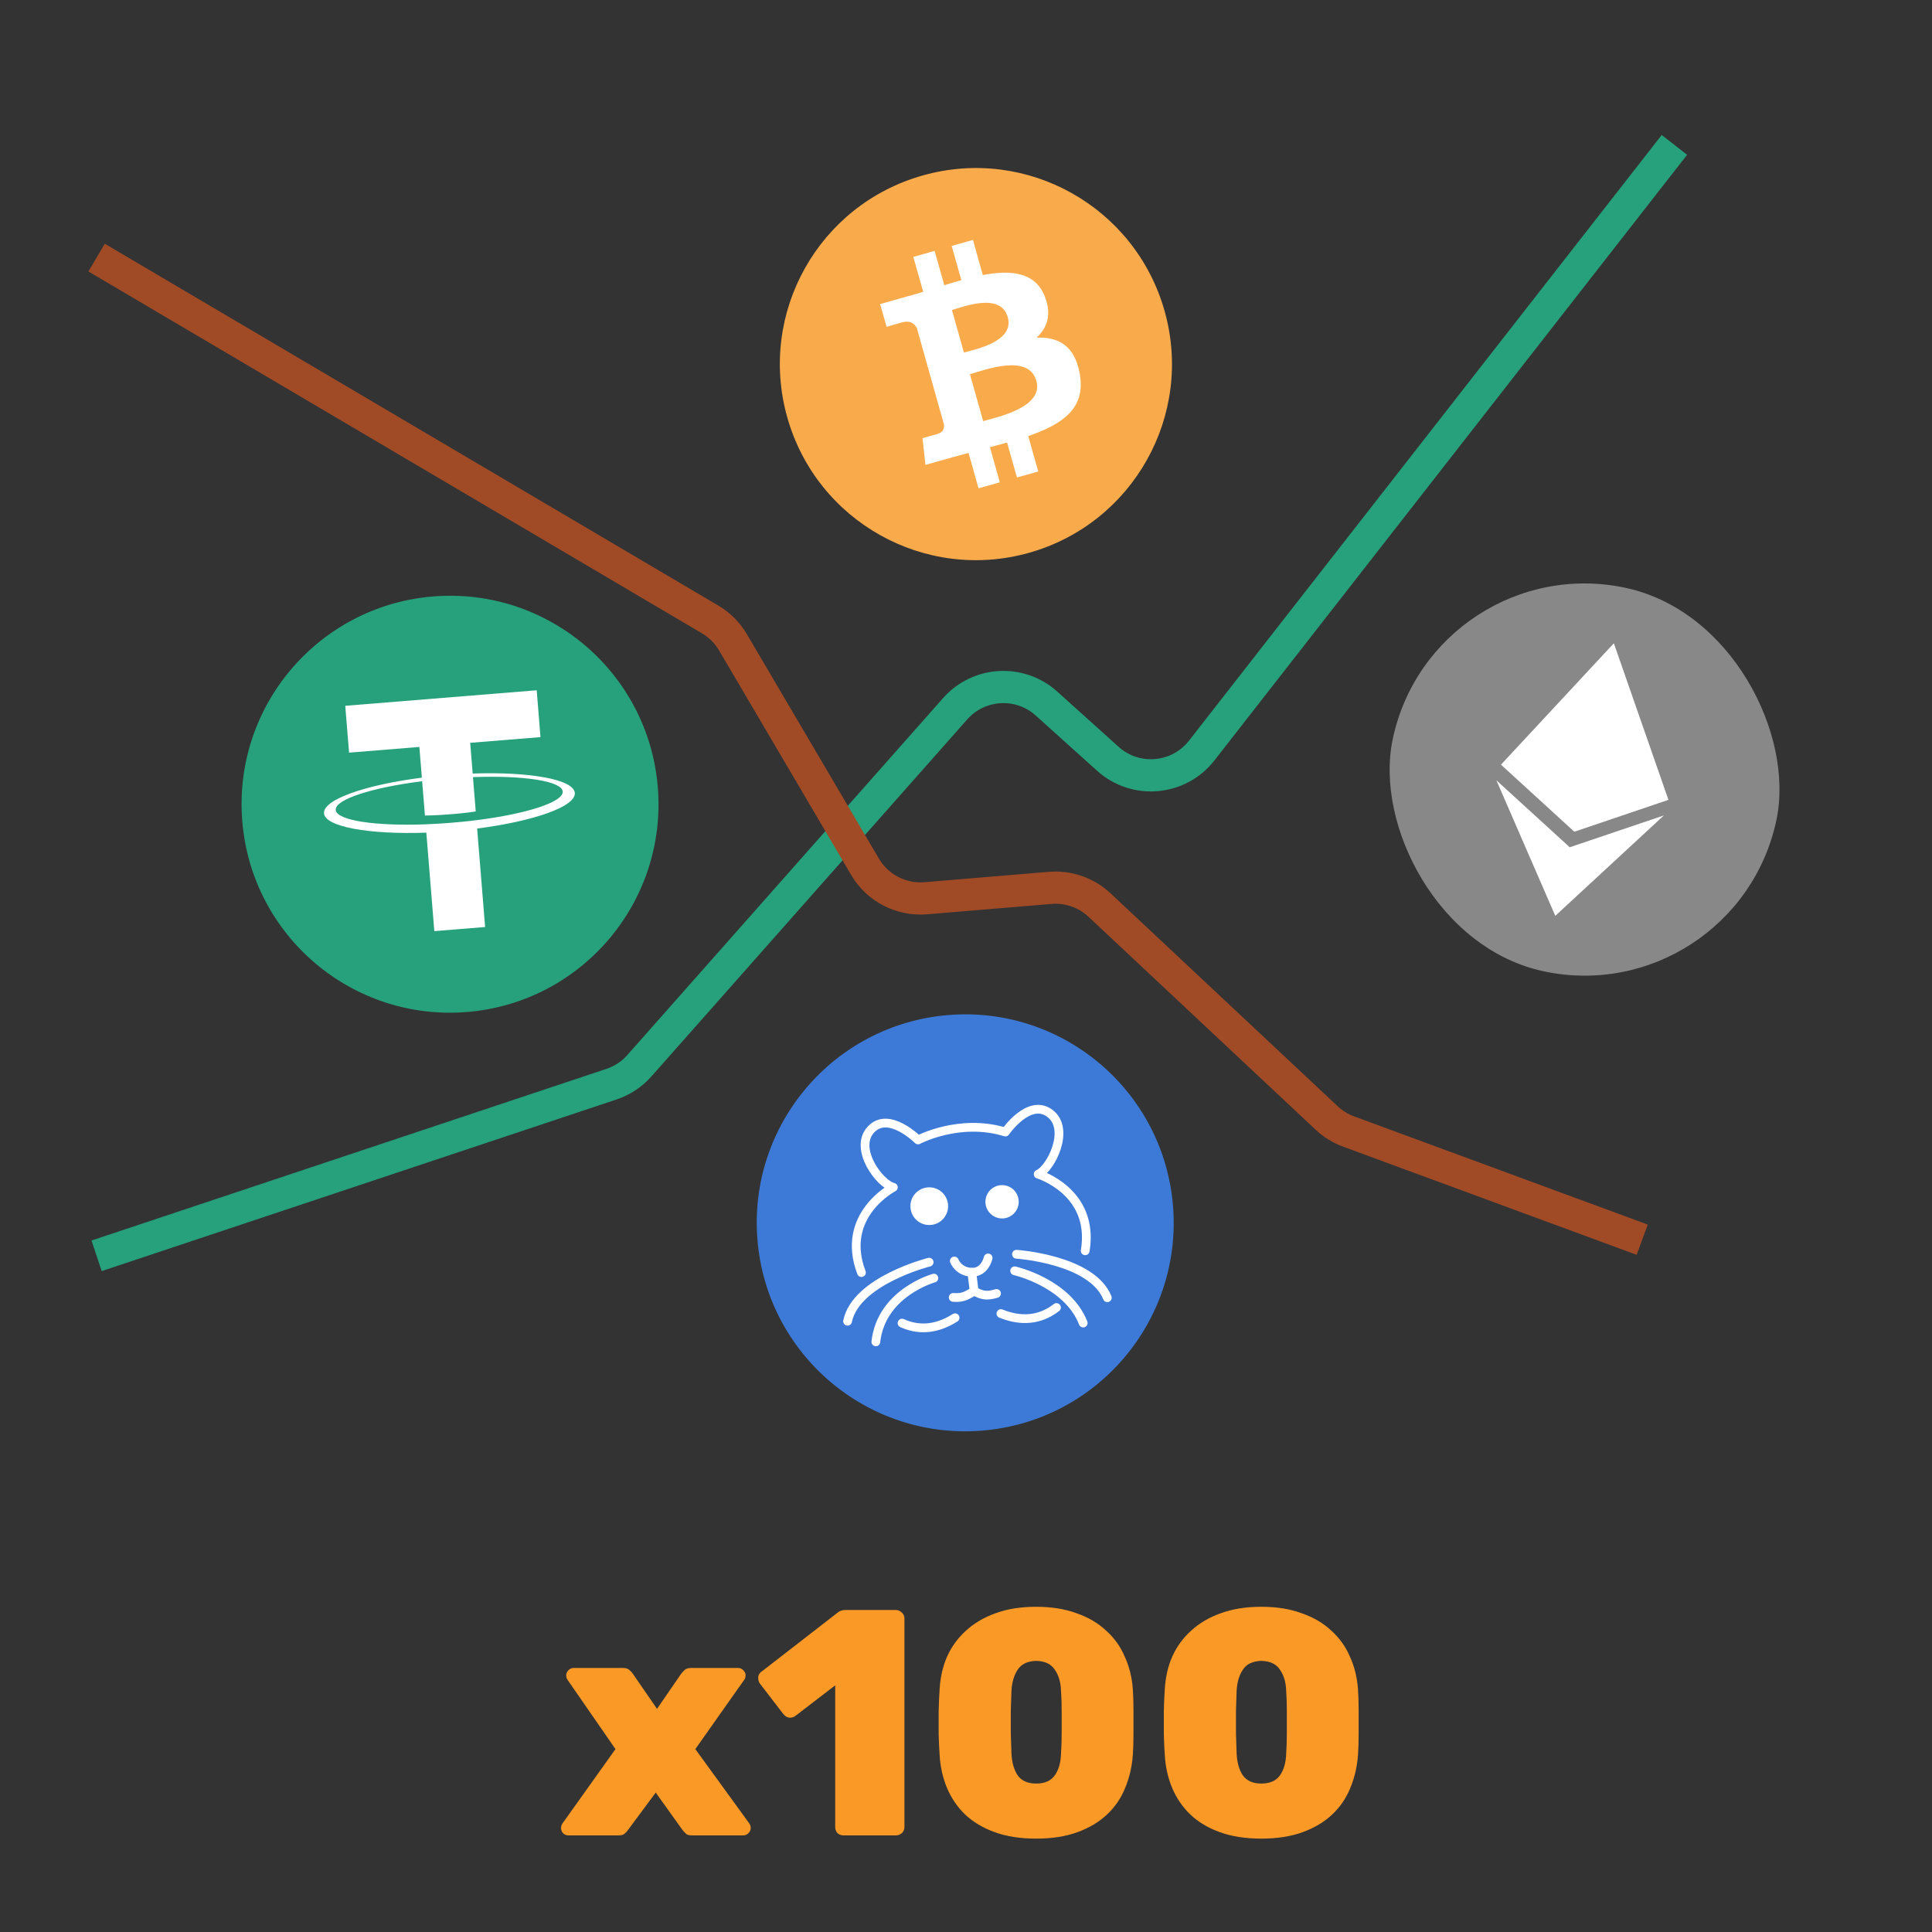 <svg width="60" height="60" viewBox="0 0 60 60" fill="none" xmlns="http://www.w3.org/2000/svg">
<rect x="0" y="0" width="60" height="60" fill="#333333" stroke="none"/>
<path d="M3 39L18.99 33.67C19.324 33.559 19.623 33.361 19.856 33.098L29.663 22.011C30.4 21.178 31.673 21.106 32.499 21.849L34.405 23.565C35.267 24.341 36.606 24.223 37.32 23.309L52 4.5" stroke="#26A17B"></path>
<path d="M51 38.5L41.881 35.14C41.629 35.048 41.399 34.906 41.204 34.723L34.148 28.108C33.736 27.721 33.178 27.527 32.614 27.574L28.753 27.896C27.987 27.959 27.252 27.579 26.863 26.917L22.762 19.946C22.59 19.653 22.347 19.41 22.054 19.237L3 8" stroke="#A14B26"></path>
<path d="M17.654 57C17.588 57 17.531 56.977 17.484 56.93C17.444 56.883 17.424 56.83 17.424 56.77C17.424 56.75 17.428 56.727 17.434 56.7C17.441 56.673 17.454 56.647 17.474 56.62L19.114 54.32L17.634 52.18C17.621 52.16 17.608 52.137 17.594 52.11C17.588 52.083 17.584 52.057 17.584 52.03C17.584 51.97 17.608 51.917 17.654 51.87C17.701 51.823 17.754 51.8 17.814 51.8H19.344C19.438 51.8 19.508 51.823 19.554 51.87C19.601 51.91 19.634 51.947 19.654 51.98L20.404 53.07L21.154 51.98C21.181 51.947 21.214 51.91 21.254 51.87C21.301 51.823 21.371 51.8 21.464 51.8H22.924C22.984 51.8 23.038 51.823 23.084 51.87C23.131 51.917 23.154 51.967 23.154 52.02C23.154 52.053 23.151 52.083 23.144 52.11C23.138 52.137 23.124 52.16 23.104 52.18L21.594 54.32L23.264 56.62C23.284 56.647 23.298 56.673 23.304 56.7C23.311 56.727 23.314 56.75 23.314 56.77C23.314 56.83 23.291 56.883 23.244 56.93C23.198 56.977 23.144 57 23.084 57H21.484C21.398 57 21.334 56.98 21.294 56.94C21.254 56.9 21.221 56.863 21.194 56.83L20.364 55.67L19.504 56.83C19.484 56.863 19.451 56.9 19.404 56.94C19.364 56.98 19.301 57 19.214 57H17.654ZM26.198 57C26.125 57 26.061 56.977 26.008 56.93C25.961 56.877 25.938 56.813 25.938 56.74V52.34L24.688 53.3C24.621 53.34 24.555 53.353 24.488 53.34C24.428 53.327 24.371 53.287 24.318 53.22L23.588 52.27C23.555 52.21 23.541 52.143 23.548 52.07C23.561 51.997 23.601 51.94 23.668 51.9L26.028 50.07C26.061 50.043 26.095 50.027 26.128 50.02C26.161 50.007 26.201 50 26.248 50H27.818C27.891 50 27.955 50.027 28.008 50.08C28.061 50.127 28.088 50.187 28.088 50.26V56.74C28.088 56.813 28.061 56.877 28.008 56.93C27.955 56.977 27.891 57 27.818 57H26.198ZM32.181 57.1C31.688 57.1 31.258 57.033 30.891 56.9C30.525 56.767 30.218 56.583 29.971 56.35C29.731 56.117 29.545 55.843 29.411 55.53C29.278 55.21 29.201 54.867 29.181 54.5C29.168 54.32 29.158 54.107 29.151 53.86C29.151 53.613 29.151 53.367 29.151 53.12C29.158 52.867 29.168 52.647 29.181 52.46C29.201 52.093 29.278 51.757 29.411 51.45C29.551 51.137 29.748 50.867 30.001 50.64C30.255 50.407 30.561 50.227 30.921 50.1C31.281 49.967 31.701 49.9 32.181 49.9C32.655 49.9 33.071 49.967 33.431 50.1C33.798 50.227 34.105 50.407 34.351 50.64C34.605 50.867 34.798 51.137 34.931 51.45C35.071 51.757 35.155 52.093 35.181 52.46C35.195 52.647 35.201 52.867 35.201 53.12C35.201 53.367 35.201 53.613 35.201 53.86C35.201 54.107 35.195 54.32 35.181 54.5C35.155 54.867 35.075 55.21 34.941 55.53C34.815 55.843 34.628 56.117 34.381 56.35C34.135 56.583 33.828 56.767 33.461 56.9C33.095 57.033 32.668 57.1 32.181 57.1ZM32.181 55.39C32.448 55.39 32.641 55.303 32.761 55.13C32.881 54.957 32.945 54.73 32.951 54.45C32.965 54.257 32.971 54.047 32.971 53.82C32.971 53.593 32.971 53.367 32.971 53.14C32.971 52.907 32.965 52.7 32.951 52.52C32.945 52.253 32.881 52.033 32.761 51.86C32.648 51.68 32.455 51.587 32.181 51.58C31.908 51.587 31.715 51.68 31.601 51.86C31.488 52.033 31.425 52.253 31.411 52.52C31.405 52.7 31.398 52.907 31.391 53.14C31.391 53.367 31.391 53.593 31.391 53.82C31.398 54.047 31.405 54.257 31.411 54.45C31.425 54.73 31.488 54.957 31.601 55.13C31.721 55.303 31.915 55.39 32.181 55.39ZM39.174 57.1C38.68 57.1 38.25 57.033 37.884 56.9C37.517 56.767 37.21 56.583 36.964 56.35C36.724 56.117 36.537 55.843 36.404 55.53C36.27 55.21 36.194 54.867 36.174 54.5C36.16 54.32 36.15 54.107 36.144 53.86C36.144 53.613 36.144 53.367 36.144 53.12C36.15 52.867 36.16 52.647 36.174 52.46C36.194 52.093 36.27 51.757 36.404 51.45C36.544 51.137 36.74 50.867 36.994 50.64C37.247 50.407 37.554 50.227 37.914 50.1C38.274 49.967 38.694 49.9 39.174 49.9C39.647 49.9 40.064 49.967 40.424 50.1C40.79 50.227 41.097 50.407 41.344 50.64C41.597 50.867 41.79 51.137 41.924 51.45C42.064 51.757 42.147 52.093 42.174 52.46C42.187 52.647 42.194 52.867 42.194 53.12C42.194 53.367 42.194 53.613 42.194 53.86C42.194 54.107 42.187 54.32 42.174 54.5C42.147 54.867 42.067 55.21 41.934 55.53C41.807 55.843 41.62 56.117 41.374 56.35C41.127 56.583 40.82 56.767 40.454 56.9C40.087 57.033 39.66 57.1 39.174 57.1ZM39.174 55.39C39.44 55.39 39.634 55.303 39.754 55.13C39.874 54.957 39.937 54.73 39.944 54.45C39.957 54.257 39.964 54.047 39.964 53.82C39.964 53.593 39.964 53.367 39.964 53.14C39.964 52.907 39.957 52.7 39.944 52.52C39.937 52.253 39.874 52.033 39.754 51.86C39.64 51.68 39.447 51.587 39.174 51.58C38.9 51.587 38.707 51.68 38.594 51.86C38.48 52.033 38.417 52.253 38.404 52.52C38.397 52.7 38.39 52.907 38.384 53.14C38.384 53.367 38.384 53.593 38.384 53.82C38.39 54.047 38.397 54.257 38.404 54.45C38.417 54.73 38.48 54.957 38.594 55.13C38.714 55.303 38.907 55.39 39.174 55.39Z" fill="#FB9927"></path>
<g clip-path="url(#clip0_2818_6947)">
<path d="M36.167 9.656C37.08 12.893 35.193 16.256 31.96 17.167C28.723 18.08 25.36 16.193 24.449 12.96C23.536 9.723 25.418 6.362 28.656 5.449C31.887 4.534 35.254 6.418 36.167 9.656Z" fill="url(#paint0_linear_2818_6947)"></path>
<path d="M32.449 9.211C32.151 8.449 31.401 8.374 30.522 8.542L30.216 7.451L29.555 7.637L29.855 8.699C29.681 8.749 29.503 8.801 29.327 8.858L29.025 7.792L28.364 7.978L28.671 9.063C28.527 9.107 28.387 9.149 28.25 9.188L28.248 9.184L27.333 9.444L27.535 10.151C27.535 10.151 28.021 10.004 28.015 10.013C28.283 9.936 28.414 10.07 28.477 10.198L28.825 11.44C28.844 11.435 28.867 11.428 28.899 11.426C28.876 11.433 28.853 11.441 28.827 11.445L29.316 13.182C29.327 13.268 29.314 13.418 29.129 13.469C29.138 13.475 28.649 13.607 28.649 13.607L28.74 14.437L29.604 14.195C29.766 14.152 29.921 14.107 30.079 14.066L30.389 15.165L31.05 14.979L30.744 13.889C30.925 13.84 31.105 13.792 31.275 13.744L31.583 14.828L32.244 14.643L31.933 13.543C33.031 13.163 33.732 12.664 33.529 11.59C33.37 10.728 32.868 10.461 32.192 10.486C32.526 10.18 32.667 9.765 32.449 9.211ZM32.185 11.827C32.418 12.647 30.982 12.953 30.533 13.078L30.122 11.62C30.571 11.495 31.946 10.967 32.185 11.827ZM31.298 9.852C31.508 10.603 30.309 10.845 29.935 10.948L29.564 9.627C29.937 9.523 31.078 9.074 31.298 9.852Z" fill="white"></path>
</g>
<g clip-path="url(#clip1_2818_6947)">
<rect x="44.502" y="17" width="12.178" height="12.178" rx="6.089" transform="rotate(11.854 44.502 17)" fill="#888888"></rect>
<g clip-path="url(#clip2_2818_6947)">
<path d="M48.75 26.313L46.471 24.232L48.301 28.442L51.673 25.324L48.748 26.313L48.75 26.313ZM50.12 19.977L46.614 23.747L48.892 25.83L51.815 24.84L50.12 19.977Z" fill="white"></path>
</g>
</g>
<g clip-path="url(#clip3_2818_6947)">
<path d="M14.5 31.429C18.064 31.14 20.718 28.017 20.429 24.453C20.14 20.889 17.017 18.234 13.453 18.523C9.889 18.813 7.234 21.936 7.524 25.5C7.813 29.064 10.936 31.718 14.5 31.429Z" fill="#26A17B"></path>
<path fill-rule="evenodd" clip-rule="evenodd" d="M14.797 25.471L14.797 25.47C14.753 25.477 14.525 25.509 14.015 25.551C13.608 25.584 13.32 25.595 13.219 25.599L13.219 25.6C11.645 25.658 10.453 25.48 10.426 25.153C10.4 24.827 11.548 24.459 13.11 24.262L13.197 25.328C13.3 25.327 13.595 25.32 14.001 25.287C14.487 25.248 14.73 25.208 14.775 25.2L14.688 24.134C16.259 24.077 17.449 24.255 17.475 24.581C17.502 24.908 16.356 25.275 14.797 25.471ZM14.68 24.023L14.602 23.069L16.785 22.892L16.668 21.437L10.722 21.919L10.841 23.374L13.024 23.197L13.101 24.151C11.333 24.377 10.027 24.836 10.062 25.258C10.096 25.678 11.459 25.922 13.24 25.859L13.488 28.917L15.066 28.789L14.818 25.731C16.583 25.505 17.886 25.046 17.852 24.625C17.818 24.205 16.458 23.962 14.68 24.023Z" fill="white"></path>
</g>
<g clip-path="url(#clip4_2818_6947)">
<path d="M30.5 44.429C34.064 44.14 36.718 41.017 36.429 37.453C36.14 33.889 33.017 31.234 29.453 31.523C25.889 31.813 23.234 34.936 23.523 38.5C23.813 42.064 26.936 44.718 30.5 44.429Z" fill="#3D7AD7"></path>
<path d="M28.912 38.042C29.234 38.013 29.471 37.728 29.442 37.406C29.413 37.084 29.128 36.846 28.806 36.876C28.484 36.905 28.246 37.19 28.276 37.511C28.305 37.834 28.59 38.071 28.912 38.042Z" fill="white"></path>
<path d="M31.167 37.838C31.451 37.812 31.661 37.56 31.635 37.276C31.61 36.991 31.358 36.782 31.074 36.807C30.789 36.833 30.579 37.085 30.605 37.369C30.631 37.654 30.883 37.863 31.167 37.838Z" fill="white"></path>
<path d="M29.637 39.161C29.637 39.161 29.77 39.502 30.181 39.511C30.592 39.519 30.687 39.066 30.687 39.066" stroke="white" stroke-width="0.272" stroke-linecap="round" stroke-linejoin="round"></path>
<path d="M30.182 39.511L30.252 40.096M30.252 40.096C30.486 40.218 30.619 40.269 30.948 40.17M30.252 40.096C29.999 40.256 29.873 40.313 29.603 40.292M31.085 40.795C31.851 41.105 32.419 40.91 32.81 40.606M26.753 39.521C26.073 37.735 27.744 36.873 27.744 36.873C27.326 36.774 26.497 35.676 27.047 35.08C27.596 34.483 28.511 35.402 28.511 35.402C28.511 35.402 29.794 34.717 31.223 35.156C31.223 35.156 31.957 34.088 32.605 34.576C33.253 35.063 32.636 36.293 32.241 36.465C32.241 36.465 34.009 37.001 33.702 38.844M28.014 41.09C28.445 41.286 29.007 41.339 29.661 40.924" stroke="white" stroke-width="0.272" stroke-linecap="round" stroke-linejoin="round"></path>
<path d="M28.855 39.198C28.855 39.198 26.583 39.768 26.322 41.033M29.002 39.693C29.002 39.693 27.369 40.144 27.2 41.672M31.567 38.952C31.567 38.952 33.904 39.105 34.389 40.302M31.511 39.466C31.511 39.466 33.149 39.834 33.64 41.088" stroke="white" stroke-width="0.272" stroke-linecap="round" stroke-linejoin="round"></path>
</g>
<defs>
<linearGradient id="paint0_linear_2818_6947" x1="550.236" y1="-293.16" x2="1154.54" y2="764.32" gradientUnits="userSpaceOnUse">
<stop stop-color="#F9AA4B"></stop>
<stop offset="1" stop-color="#F7931A"></stop>
</linearGradient>
<clipPath id="clip0_2818_6947">
<rect width="12.178" height="12.178" fill="white" transform="translate(22 9.042) rotate(-29.746)"></rect>
</clipPath>
<clipPath id="clip1_2818_6947">
<rect x="44.502" y="17" width="12.178" height="12.178" rx="6.089" transform="rotate(11.854 44.502 17)" fill="white"></rect>
</clipPath>
<clipPath id="clip2_2818_6947">
<rect width="8.658" height="8.658" fill="white" transform="translate(45.863 19.084) rotate(11.854)"></rect>
</clipPath>
<clipPath id="clip3_2818_6947">
<rect width="12.948" height="12.948" fill="white" transform="translate(7 19.047) rotate(-4.638)"></rect>
</clipPath>
<clipPath id="clip4_2818_6947">
<rect width="12.948" height="12.948" fill="white" transform="translate(23 32.047) rotate(-4.638)"></rect>
</clipPath>
</defs>
</svg>